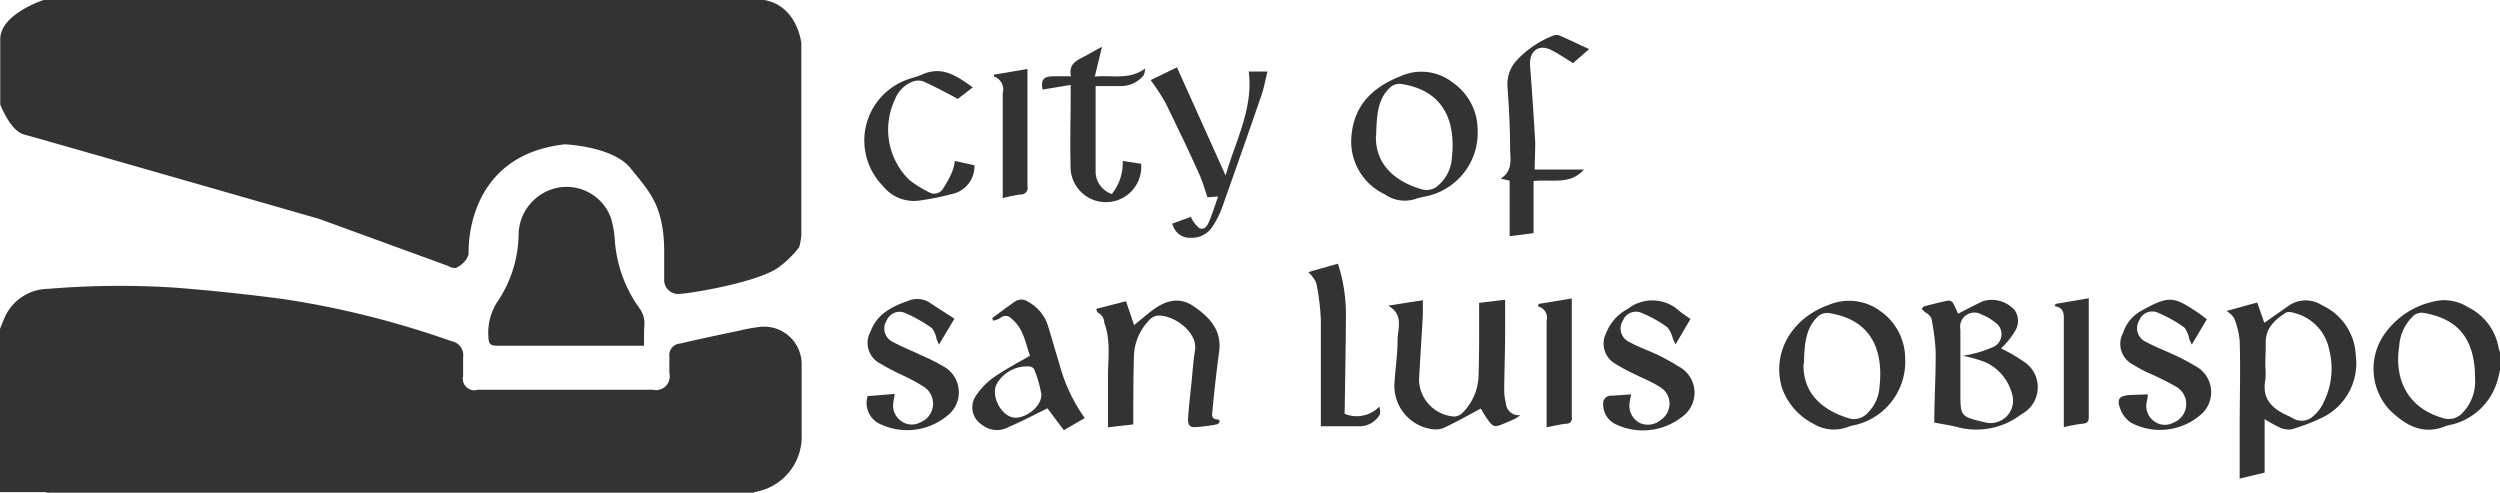 <svg id="Layer_2" data-name="Layer 2" xmlns="http://www.w3.org/2000/svg" viewBox="0 0 216.36 42.64"><defs><style>.cls-1{fill:#333;}</style></defs><title>slo</title><path class="cls-1 lower" d="M22.12,48.73c0.12-.29.23-0.58,0.35-0.86a4.16,4.16,0,0,1,3.79-2.6,74.62,74.62,0,0,1,11.1-.1c3.14,0.25,6.29.58,9.41,1A79,79,0,0,1,61.2,49.8a1.23,1.23,0,0,1,1,1.4c0,0.54,0,1.08,0,1.62A1,1,0,0,0,63.48,54H78.62a1.19,1.19,0,0,0,1.43-1.44c0-.48,0-1,0-1.44A1,1,0,0,1,81,50c1.65-.39,3.31-0.74,5-1.09a14.56,14.56,0,0,1,2-.36,3.25,3.25,0,0,1,3.5,3.21c0,2.12,0,4.25,0,6.37a4.84,4.84,0,0,1-4,4.71,1.4,1.4,0,0,0-.27.12H26.33a16.42,16.42,0,0,1-2.24-1,5.06,5.06,0,0,1-2-3.16v-10Z" transform="translate(-22.12 -20.27)"/><path class="cls-1" d="M238.48,52.33c-0.1.37-.16,0.74-0.29,1.1A5.46,5.46,0,0,1,234.37,57a5.72,5.72,0,0,0-.58.14c-2,.84-3.53-0.09-4.89-1.42a5.25,5.25,0,0,1-.65-6.18,7,7,0,0,1,5.19-3.29,4,4,0,0,1,2.27.6,4.86,4.86,0,0,1,2.66,3.57,2.77,2.77,0,0,0,.11.34v1.56Zm-2.16.69c0-3.42-1.46-5.18-4.51-5.68a1.13,1.13,0,0,0-.79.23,3.93,3.93,0,0,0-1.26,2.63c-0.48,3.13.92,5.44,3.78,6.25a1.6,1.6,0,0,0,1.65-.4A3.92,3.92,0,0,0,236.32,53Z" transform="translate(-22.12 -20.27)"/><path class="cls-1" d="M22.12,58.7a5.06,5.06,0,0,0,2,3.16,16.42,16.42,0,0,0,2.24,1H22.12V58.7Z" transform="translate(-22.12 -20.27)"/><path class="cls-1 lower" d="M77.86,50.19H77.19c-4,0-8,0-12.07,0-0.59,0-.71-0.19-0.73-0.75a4.91,4.91,0,0,1,.86-3.18A10.58,10.58,0,0,0,67,40.57a4.21,4.21,0,0,1,3.42-4.06A4.08,4.08,0,0,1,75,39.16a9.25,9.25,0,0,1,.35,2.17,11.47,11.47,0,0,0,2.09,5.59,2.19,2.19,0,0,1,.45,1.49C77.84,49,77.86,49.53,77.86,50.19Z" transform="translate(-22.12 -20.27)"/><path class="cls-1" d="M214.82,47.18l2.65-.73,0.61,1.76c0.71-.5,1.43-1,2.17-1.52a2.58,2.58,0,0,1,2.83,0A5,5,0,0,1,226,51.06a5.21,5.21,0,0,1-2.69,5.24,16.43,16.43,0,0,1-2.89,1.13,1.83,1.83,0,0,1-1.08-.2,10.8,10.8,0,0,1-1.23-.69v4.63l-2.16.52c0-1.52,0-3,0-4.48,0-2.48.08-5,0-7.44a6.61,6.61,0,0,0-.5-2A2.41,2.41,0,0,0,214.82,47.18Zm3.35,4.8h0a6.37,6.37,0,0,1,0,1.2c-0.3,1.55.53,2.39,1.8,3,0.2,0.09.4,0.18,0.59,0.29a1.46,1.46,0,0,0,1.78-.21,3.19,3.19,0,0,0,.79-1,6.57,6.57,0,0,0,.57-4.72,4.09,4.09,0,0,0-3.13-3.21,0.89,0.89,0,0,0-.63,0c-1,.66-1.81,1.4-1.73,2.74C218.2,50.74,218.17,51.36,218.17,52Z" transform="translate(-22.12 -20.27)"/><path class="cls-1" d="M150.13,46.48l2.25-.27c0,0.93,0,1.84,0,2.75,0,1.7-.07,3.4-0.08,5.1a4.79,4.79,0,0,0,.15,1.13,1.09,1.09,0,0,0,1.26,1,4.68,4.68,0,0,1-.47.32c-0.27.13-.55,0.24-0.82,0.36-1,.43-1.07.41-1.68-0.48-0.19-.28-0.35-0.58-0.47-0.76-1.07.57-2.11,1.16-3.19,1.67a2,2,0,0,1-1.15.09,3.78,3.78,0,0,1-3.12-4.08c0.08-1.2.26-2.39,0.26-3.59,0-1,.58-2.19-0.81-3l3-.47c0,0.44,0,.85,0,1.26-0.1,1.9-.24,3.79-0.33,5.69a3.26,3.26,0,0,0,3.08,3.12,1.14,1.14,0,0,0,.71-0.35,4.71,4.71,0,0,0,1.36-3.24C150.15,50.64,150.13,48.58,150.13,46.48Z" transform="translate(-22.12 -20.27)"/><path class="cls-1" d="M120.2,57l-2.19.25c0-1.49,0-3,0-4.45s0.25-3.09-.32-4.58a1,1,0,0,0-.57-0.9A0.79,0.79,0,0,1,117,47l2.57-.66,0.7,2.07c0.55-.45,1.06-0.89,1.6-1.3,1.12-.83,2.31-1.2,3.59-0.31s2.42,2,2.17,3.89c-0.22,1.63-.4,3.26-0.56,4.89,0,0.4-.28,1,0.51,1a0.22,0.22,0,0,1,.09.18,0.42,0.42,0,0,1-.21.23,13.74,13.74,0,0,1-2,.25c-0.56,0-.54-0.52-0.51-0.91,0.07-1,.18-1.91.28-2.87s0.15-1.92.31-2.86c0.27-1.69-2.05-3.19-3.34-3a1.24,1.24,0,0,0-.68.44,4.67,4.67,0,0,0-1.27,3.15C120.2,53.08,120.2,55,120.2,57Z" transform="translate(-22.12 -20.27)"/><path class="cls-1" d="M195.3,50.42a15.4,15.4,0,0,1,1.9,1.1,2.64,2.64,0,0,1-.14,4.6,6.39,6.39,0,0,1-5.44,1.14c-0.69-.19-1.4-0.28-2.1-0.42,0-2.06.14-4.09,0.12-6.12a17.85,17.85,0,0,0-.38-2.94,1.48,1.48,0,0,0-.55-0.5L188.43,47a0.69,0.69,0,0,1,.22-0.22c0.69-.18,1.39-0.36,2.09-0.5a0.5,0.5,0,0,1,.4.21,9.24,9.24,0,0,1,.44.93c0.72-.37,1.43-0.75,2.16-1.09a2.65,2.65,0,0,1,2.75.8,1.64,1.64,0,0,1,0,1.82,5.66,5.66,0,0,1-.59.83A7.73,7.73,0,0,1,195.3,50.42Zm-3.3.64c0.36-.07.62-0.1,0.86-0.17a9.54,9.54,0,0,0,1.64-.54,1.22,1.22,0,0,0,.24-2.21,4,4,0,0,0-1.13-.65,1.23,1.23,0,0,0-1.83,1.3c0,1.8,0,3.6,0,5.41,0,2.12,0,2.12,2.09,2.61a1.94,1.94,0,0,0,2.39-2.41A4.19,4.19,0,0,0,194,51.64,11.83,11.83,0,0,0,192,51.06Z" transform="translate(-22.12 -20.27)"/><path class="cls-1" d="M150,31.45a5.62,5.62,0,0,1-4.13,5.73c-0.4.11-.83,0.16-1.22,0.3a3,3,0,0,1-2.68-.39,5.05,5.05,0,0,1-2.87-5.23c0.28-2.59,1.9-4.08,4.24-5a4.39,4.39,0,0,1,4.5.55A5,5,0,0,1,150,31.45Zm-8.8.5c-0.1,2.47,1.57,4,3.92,4.69a1.48,1.48,0,0,0,1.49-.34,3.43,3.43,0,0,0,1.16-2.36c0.36-3.27-.76-5.86-4.41-6.41a1.24,1.24,0,0,0-.89.27C141.39,28.77,141.26,30.1,141.22,31.95Z" transform="translate(-22.12 -20.27)"/><path class="cls-1" d="M187,51.27A5.62,5.62,0,0,1,182.87,57c-0.23.06-.47,0.1-0.7,0.17a3.4,3.4,0,0,1-3.1-.22,5.56,5.56,0,0,1-2.75-3.17c-0.86-3.05.89-6,4.09-7.13a4.52,4.52,0,0,1,4.45.55A5,5,0,0,1,187,51.27Zm-8.79.45c-0.1,2.5,1.54,4,3.81,4.72a1.58,1.58,0,0,0,1.7-.4,3.47,3.47,0,0,0,1.06-2.28c0.37-3.33-.81-5.86-4.41-6.4a1.24,1.24,0,0,0-.89.27C178.42,48.61,178.28,49.95,178.24,51.72Z" transform="translate(-22.12 -20.27)"/><path class="cls-1" d="M154.94,34.94h4.26c-1.19,1.37-2.82.82-4.36,1v4.51l-2.07.26V35.9L152,35.73c1.06-.68.83-1.66,0.81-2.57,0-1.76-.09-3.52-0.22-5.28a3.07,3.07,0,0,1,.86-2.46,8.64,8.64,0,0,1,3.12-2.08,0.73,0.73,0,0,1,.51,0c0.83,0.36,1.65.76,2.57,1.18l-1.39,1.21c-0.67-.4-1.27-0.83-1.93-1.15-1.08-.52-1.89.15-1.79,1.38q0.25,3.26.44,6.52C155,33.25,154.94,34,154.94,34.94Z" transform="translate(-22.12 -20.27)"/><path class="cls-1" d="M163.28,54.4c-0.05.31-.1,0.52-0.13,0.74a1.69,1.69,0,0,0,.85,1.72,1.71,1.71,0,0,0,1.85-.25,1.68,1.68,0,0,0-.16-2.9c-0.7-.44-1.5-0.75-2.25-1.13a12.55,12.55,0,0,1-1.47-.8,2,2,0,0,1-.86-2.66A4,4,0,0,1,163,47a3.44,3.44,0,0,1,4.42.15c0.3,0.26.64,0.47,1,.73l-1.29,2.19c-0.1-.21-0.17-0.34-0.23-0.47a2.53,2.53,0,0,0-.47-1,10.7,10.7,0,0,0-2.17-1.22,1.21,1.21,0,0,0-1.67.6,1.29,1.29,0,0,0,.56,1.9c0.72,0.39,1.49.68,2.22,1A18.26,18.26,0,0,1,167.42,52a2.56,2.56,0,0,1,.28,4.34,5.49,5.49,0,0,1-5.81.62,1.9,1.9,0,0,1-1-2,0.75,0.75,0,0,1,.38-0.4,1.18,1.18,0,0,1,.47-0.05Z" transform="translate(-22.12 -20.27)"/><path class="cls-1" d="M213.11,47.9l-1.3,2.19c-0.1-.21-0.17-0.34-0.22-0.47a2.33,2.33,0,0,0-.42-1,11.82,11.82,0,0,0-2.28-1.28,1.19,1.19,0,0,0-1.61.62,1.3,1.3,0,0,0,.56,1.9c0.7,0.38,1.45.67,2.17,1a19.61,19.61,0,0,1,2.13,1.1,2.56,2.56,0,0,1,.32,4.3,5.37,5.37,0,0,1-5.9.6,2.46,2.46,0,0,1-.89-1.07c-0.41-1-.17-1.28.87-1.34L208,54.4c0,0.28-.08.51-0.11,0.74a1.61,1.61,0,0,0,.65,1.58,1.54,1.54,0,0,0,1.65.14,1.73,1.73,0,0,0,.29-3.11A25.78,25.78,0,0,0,208,52.52a10.84,10.84,0,0,1-1.26-.69,2,2,0,0,1-.88-2.75,3.33,3.33,0,0,1,1.52-1.88c2.45-1.37,2.82-1.27,4.77,0C212.47,47.4,212.76,47.64,213.11,47.9Z" transform="translate(-22.12 -20.27)"/><path class="cls-1" d="M104.72,47.85l-1.34,2.25-0.21-.5a2.15,2.15,0,0,0-.39-0.93,12.83,12.83,0,0,0-2.32-1.31,1.2,1.2,0,0,0-1.6.64,1.28,1.28,0,0,0,.53,1.86c0.77,0.42,1.59.74,2.38,1.12a17.09,17.09,0,0,1,2,1,2.55,2.55,0,0,1,.34,4.26,5.45,5.45,0,0,1-6,.64,2,2,0,0,1-.9-2.33l2.35-.19c-0.05.3-.1,0.53-0.13,0.76a1.62,1.62,0,0,0,.67,1.58,1.54,1.54,0,0,0,1.65.13,1.74,1.74,0,0,0,.32-3.09,16.4,16.4,0,0,0-1.85-1,19.73,19.73,0,0,1-1.91-1,2,2,0,0,1-.86-2.75c0.56-1.56,1.88-2.2,3.31-2.7a2,2,0,0,1,1.79.15C103.27,46.93,104,47.38,104.72,47.85Z" transform="translate(-22.12 -20.27)"/><path class="cls-1" d="M123.58,39.62l1.6-.58a2.64,2.64,0,0,0,.77,1c0.55,0.15.74-.42,0.91-0.84,0.24-.61.44-1.24,0.68-1.92l-0.92.06c-0.24-.68-0.41-1.34-0.69-1.94C125,33.31,124,31.24,123,29.2a18.74,18.74,0,0,0-1.3-2l2.28-1.1,4.21,9.36c0.85-3,2.41-5.77,2-9h1.62c-0.18.74-.3,1.42-0.52,2.06q-1.69,4.9-3.43,9.78a7.56,7.56,0,0,1-.85,1.64,2.11,2.11,0,0,1-1.81.91A1.55,1.55,0,0,1,123.58,39.62Z" transform="translate(-22.12 -20.27)"/><path class="cls-1" d="M112.77,55.61c-1.13.55-2.22,1.13-3.35,1.61a2.08,2.08,0,0,1-2.36-.22,1.77,1.77,0,0,1-.5-2.45,6.11,6.11,0,0,1,1.56-1.62c1-.69,2-1.23,3.14-1.87-0.4-1.09-.54-2.35-1.59-3.2a0.67,0.67,0,0,0-1-.05,1.9,1.9,0,0,1-.61.21L108,47.79c0.64-.47,1.27-0.94,1.92-1.4a1,1,0,0,1,1.18,0,3.56,3.56,0,0,1,1.69,2c0.35,1.1.65,2.22,1,3.33A14.4,14.4,0,0,0,116,56.45l-1.81,1.05Zm-2.8.81c1.12,0,2.4-1.12,2.26-2.11a11,11,0,0,0-.6-2.06,0.51,0.51,0,0,0-.39-0.26,3,3,0,0,0-2.83,1.46C107.79,54.49,108.81,56.41,110,56.42Z" transform="translate(-22.12 -20.27)"/><path class="cls-1" d="M116.94,27.71c0,0.57,0,1.09,0,1.61,0,2,0,4,0,5.94a2.08,2.08,0,0,0,1.4,1.8,4.26,4.26,0,0,0,.94-2.86l1.6,0.24a3.06,3.06,0,0,1-6.1.53c-0.07-2.16,0-4.32,0-6.48,0-.23,0-0.47,0-0.87l-2.43.4c-0.16-.85.06-1.15,1-1.15h1.46c-0.25-1.08.53-1.39,1.24-1.76,0.45-.24.89-0.49,1.44-0.8l-0.62,2.59c1.51-.16,2.94.33,4.36-0.7a1.76,1.76,0,0,1-.13.58,2.53,2.53,0,0,1-1.93.94h-2.21Z" transform="translate(-22.12 -20.27)"/><path class="cls-1" d="M104.76,34.2l1.69,0.37A2.45,2.45,0,0,1,104.74,37a24.67,24.67,0,0,1-3,.62,3.43,3.43,0,0,1-3.24-1.29,5.6,5.6,0,0,1,2-9.12c0.48-.19,1-0.3,1.47-0.51,1.74-.76,3,0.19,4.34,1.13l-1.3,1c-1-.54-2-1.08-3-1.52a1.38,1.38,0,0,0-1,.06,2.68,2.68,0,0,0-1.45,1.54,6.08,6.08,0,0,0,1.24,6.92,9.56,9.56,0,0,0,1.71,1.07,0.88,0.88,0,0,0,1.22-.3,8.86,8.86,0,0,0,.81-1.51A4.5,4.5,0,0,0,104.76,34.2Z" transform="translate(-22.12 -20.27)"/><path class="cls-1" d="M138.49,56.08a2.71,2.71,0,0,0,3-.62,1.54,1.54,0,0,1,.06.65,2,2,0,0,1-1.76,1.05c-1.1,0-2.2,0-3.36,0V56.47c0-2.84,0-5.69,0-8.53a19.66,19.66,0,0,0-.4-3.2,3,3,0,0,0-.69-0.92l2.57-.73a14.25,14.25,0,0,1,.69,4.09c0,2.82-.07,5.65-0.1,8.47C138.48,55.79,138.49,55.95,138.49,56.08Z" transform="translate(-22.12 -20.27)"/><path class="cls-1" d="M155.29,46.57l2.86-.47c0,0.14,0,.26,0,0.38,0,3.3,0,6.6,0,9.9a0.46,0.46,0,0,1-.5.56c-0.55.06-1.09,0.2-1.68,0.31,0-.93,0-1.81,0-2.68,0-2.18,0-4.36,0-6.54a1,1,0,0,0-.75-1.24Z" transform="translate(-22.12 -20.27)"/><path class="cls-1" d="M108.9,37.41c0-.92,0-1.79,0-2.66,0-2.14,0-4.28,0-6.42a1.18,1.18,0,0,0-.76-1.44l0-.16,2.9-.49v0.61c0,3.18,0,6.36,0,9.53a0.57,0.57,0,0,1-.61.72A14.63,14.63,0,0,0,108.9,37.41Z" transform="translate(-22.12 -20.27)"/><path class="cls-1" d="M200.73,57.24c0-.93,0-1.81,0-2.68,0-2.16,0-4.33,0-6.49,0-.53.08-1.18-0.79-1.3l0.08-.2,2.87-.49c0,0.2,0,.37,0,0.54,0,3.21,0,6.41,0,9.62,0,0.42,0,.66-0.55.7A13.07,13.07,0,0,0,200.73,57.24Z" transform="translate(-22.12 -20.27)"/><path class="cls-1 upper" d="M88.26,20.27H25.89s-3.75,1.21-3.75,3.4v5.63S23,31.6,24.2,31.91s25.56,7.31,25.56,7.31l11.13,4.06a1.26,1.26,0,0,0,.66.19,2.2,2.2,0,0,0,1-.87l0.13-.34s-0.5-8.5,8.31-9.5c0,0,4.19.16,5.72,2.09S79.6,38,79.6,42.07l0,2.53A1.22,1.22,0,0,0,81,45.7c1.31-.09,7.22-1.12,8.69-2.44a8.81,8.81,0,0,0,1.59-1.59,5.81,5.81,0,0,0,.19-1V24S91.14,20.78,88.26,20.27Z" transform="translate(-22.12 -20.27)"/></svg>
